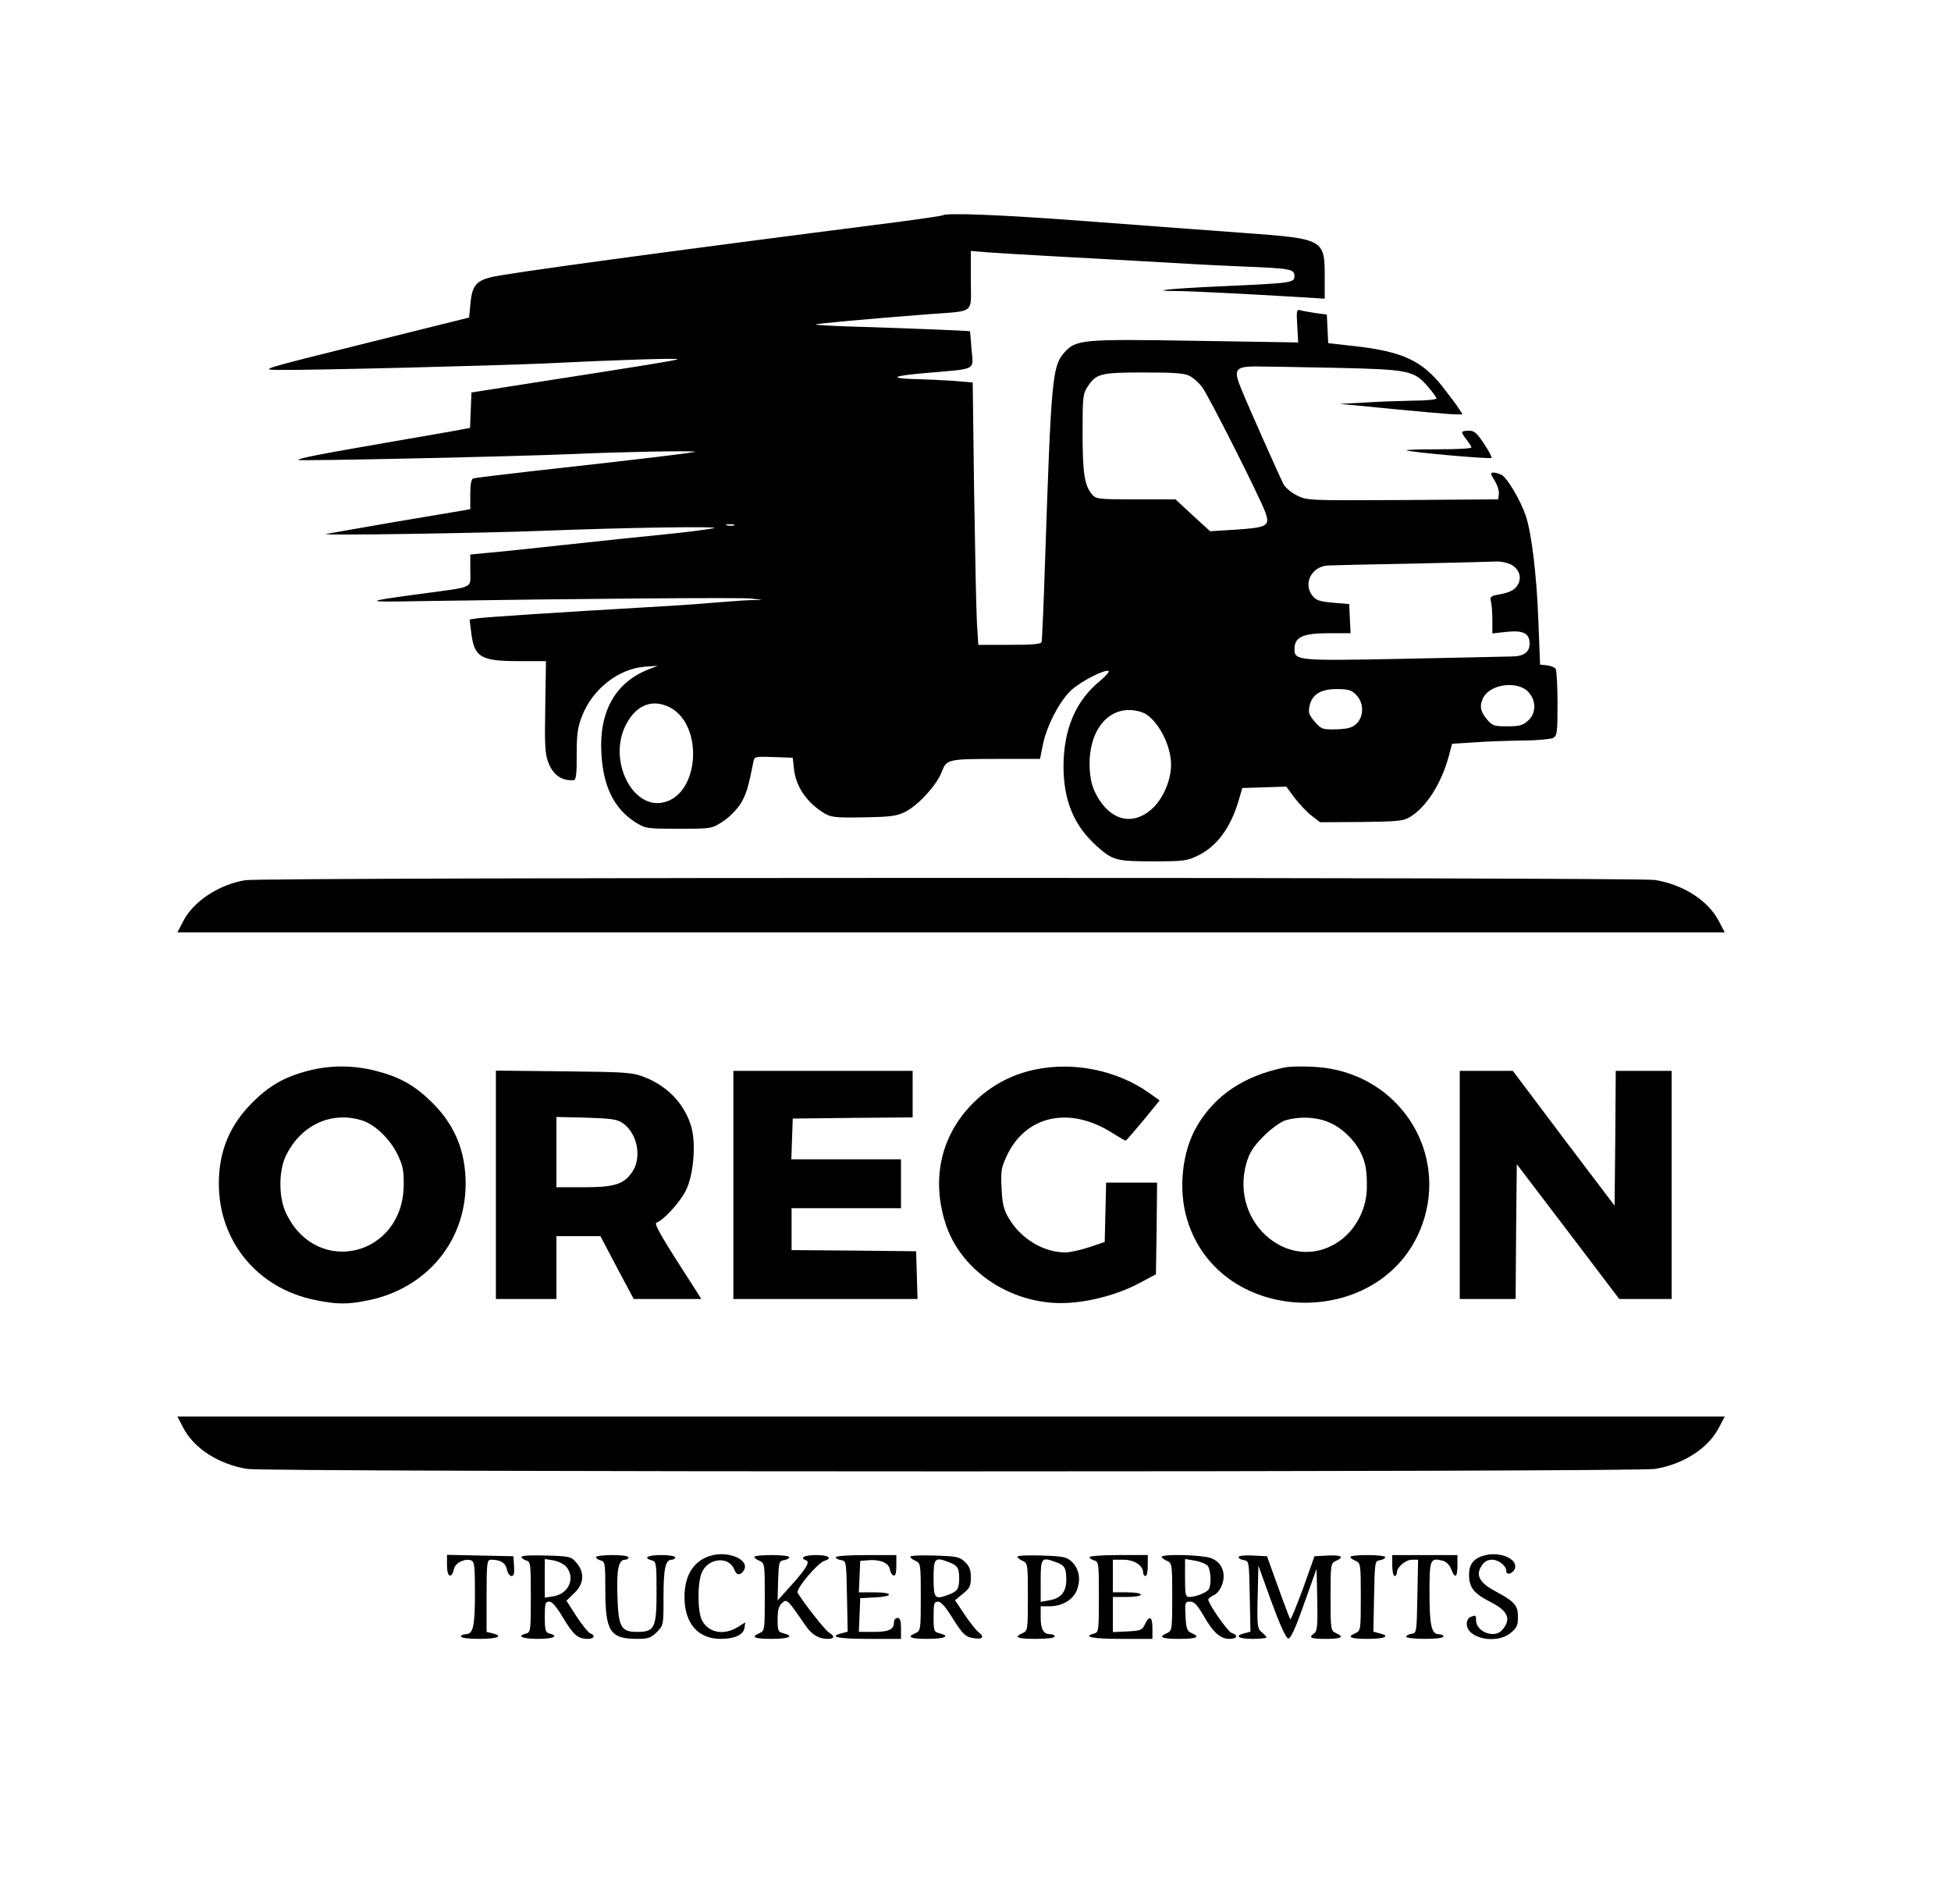 <?xml version="1.0" standalone="no"?>
<!DOCTYPE svg PUBLIC "-//W3C//DTD SVG 20010904//EN"
 "http://www.w3.org/TR/2001/REC-SVG-20010904/DTD/svg10.dtd">
<svg version="1.0" xmlns="http://www.w3.org/2000/svg"
 width="838pt" height="818pt" viewBox="0 0 838 818"
 preserveAspectRatio="xMidYMid meet">

<g transform="translate(0,818) scale(0.1,-0.1)"
fill="#000000" stroke="none">
<path d="M4049 7255 c-3 -2 -95 -16 -204 -30 -986 -126 -1671 -219 -1737 -236
-63 -16 -80 -38 -87 -109 l-6 -64 -450 -112 c-446 -111 -449 -112 -370 -113
134 -2 926 18 1150 28 322 16 571 23 565 18 -5 -5 -129 -25 -650 -106 l-235
-37 -3 -76 -3 -76 -32 -6 c-18 -4 -161 -29 -319 -56 -307 -53 -391 -70 -386
-76 6 -5 939 15 1188 26 209 9 469 14 515 10 20 -2 -239 -33 -700 -84 -132
-15 -246 -29 -252 -31 -9 -3 -13 -26 -13 -68 l0 -64 -32 -6 c-18 -3 -154 -26
-303 -51 -148 -26 -277 -48 -285 -50 -24 -7 684 4 935 14 353 14 776 20 730
11 -22 -5 -114 -17 -205 -26 -91 -9 -284 -29 -430 -45 -146 -16 -298 -32 -337
-35 l-73 -7 0 -68 c0 -80 22 -69 -205 -100 -261 -35 -261 -37 0 -32 635 10
1365 16 1410 11 l50 -6 -53 -1 c-30 -1 -106 -7 -170 -12 -64 -6 -191 -14 -282
-19 -332 -19 -686 -42 -719 -47 l-34 -5 7 -56 c13 -107 40 -123 208 -123 l113
0 -3 -196 c-3 -164 -1 -203 13 -239 21 -55 59 -81 111 -76 8 1 12 35 11 109 0
89 4 117 23 166 44 115 156 203 269 212 l56 4 -38 -15 c-143 -55 -214 -181
-204 -359 7 -144 55 -240 146 -298 44 -27 48 -28 186 -28 139 0 142 0 188 30
26 16 60 50 77 76 25 41 34 70 56 182 4 22 8 23 87 20 l82 -3 6 -53 c9 -73 55
-139 127 -184 31 -19 48 -21 170 -19 118 2 143 5 181 24 55 28 134 114 156
171 21 55 25 56 250 56 l172 0 12 59 c16 82 73 191 122 236 43 39 141 89 160
83 6 -2 -10 -21 -35 -42 -105 -85 -157 -207 -158 -366 0 -148 44 -255 141
-343 70 -63 85 -67 244 -67 134 0 146 2 195 26 79 39 138 119 172 234 l16 55
95 3 94 3 37 -50 c21 -27 53 -61 73 -76 l35 -27 177 1 c159 2 181 4 210 22 70
43 132 141 164 254 l16 60 94 6 c52 4 145 7 207 8 62 0 122 6 133 11 17 10 19
22 19 148 0 75 -4 142 -8 149 -4 6 -21 13 -37 15 l-30 3 -7 180 c-7 199 -29
386 -55 461 -22 65 -79 161 -103 174 -10 5 -26 10 -35 10 -14 0 -14 -5 5 -35
12 -19 20 -45 18 -57 l-3 -23 -410 -3 c-409 -2 -410 -2 -455 20 -25 13 -50 34
-57 48 -21 42 -154 341 -181 408 -35 84 -27 97 59 98 35 0 190 -3 344 -6 317
-7 339 -11 400 -83 19 -22 35 -44 35 -49 0 -4 -44 -9 -97 -9 -54 -1 -147 -4
-208 -8 l-110 -6 85 -8 c264 -26 388 -37 414 -37 l28 0 -18 28 c-9 15 -42 57
-71 95 -88 109 -171 147 -373 170 l-115 13 -3 61 -3 62 -47 6 c-26 4 -55 9
-66 12 -17 5 -18 0 -14 -66 l4 -72 -436 7 c-492 8 -519 6 -569 -51 -51 -58
-56 -111 -82 -890 -6 -187 -13 -346 -15 -352 -2 -10 -39 -13 -138 -13 l-134 0
-6 98 c-3 53 -8 307 -12 563 l-6 466 -82 7 c-44 3 -110 6 -146 7 -138 3 -125
14 30 27 219 19 201 9 193 101 -3 42 -6 77 -7 78 -2 2 -241 12 -469 19 -109 3
-196 8 -194 10 3 4 212 23 482 44 207 16 185 -2 185 146 l0 126 73 -6 c39 -3
160 -10 267 -16 273 -15 542 -30 625 -35 39 -2 133 -7 210 -10 197 -8 215 -11
215 -40 0 -30 -7 -31 -320 -45 -220 -10 -310 -20 -189 -20 54 0 311 -13 527
-26 l112 -7 0 89 c0 168 0 168 -355 194 -154 11 -455 34 -670 50 -355 27 -604
37 -616 25z m1061 -690 c16 -8 40 -30 53 -47 28 -37 251 -479 272 -539 21 -58
8 -65 -125 -74 l-112 -7 -31 28 c-18 16 -51 47 -75 69 l-43 40 -170 0 c-167 0
-171 1 -190 23 -31 39 -39 90 -39 263 0 156 1 168 23 200 36 54 54 59 240 59
130 0 175 -3 197 -15z m-1957 -642 c-7 -2 -21 -2 -30 0 -10 3 -4 5 12 5 17 0
24 -2 18 -5z m3337 -168 c34 -18 47 -53 31 -84 -14 -25 -34 -36 -84 -45 -34
-6 -38 -10 -33 -29 3 -12 6 -48 6 -80 l0 -58 63 7 c71 7 97 -7 97 -51 0 -37
-26 -55 -78 -55 -26 -1 -236 -5 -467 -10 -454 -9 -465 -8 -465 43 1 51 36 67
150 67 l91 0 -3 63 -3 62 -69 6 c-56 5 -73 10 -88 29 -43 53 -4 129 69 131 21
1 184 5 363 8 179 4 340 8 358 9 18 1 46 -5 62 -13z m77 -550 c32 -37 31 -89
-3 -120 -23 -21 -37 -25 -90 -25 -57 0 -64 2 -88 31 -28 33 -32 58 -15 92 32
61 152 74 196 22z m-742 -10 c34 -33 34 -93 1 -124 -18 -17 -36 -22 -86 -24
-59 -1 -64 0 -92 32 -24 27 -29 39 -24 65 10 52 47 76 117 76 50 0 64 -4 84
-25z m-2947 -54 c144 -76 127 -369 -25 -407 -136 -35 -243 180 -165 332 44 86
114 114 190 75z m2045 -29 c58 -39 107 -138 107 -217 0 -63 -31 -138 -74 -182
-74 -73 -160 -67 -223 15 -38 51 -53 98 -53 172 0 135 70 230 170 230 27 0 56
-8 73 -18z"/>
<path d="M6280 6323 c0 -5 9 -19 20 -33 11 -14 20 -28 20 -32 0 -5 -64 -8
-142 -8 -78 0 -139 -2 -137 -4 7 -8 359 -39 365 -33 3 3 -11 30 -32 61 -30 46
-42 56 -65 56 -16 0 -29 -3 -29 -7z"/>
<path d="M1053 4399 c-114 -19 -224 -92 -267 -178 l-24 -46 3323 0 3323 0 -24
46 c-45 89 -152 159 -276 179 -79 12 -5979 12 -6055 -1z"/>
<path d="M1322 3580 c-100 -26 -166 -64 -237 -135 -99 -99 -145 -210 -145
-350 0 -247 166 -449 412 -499 95 -20 143 -20 233 -1 248 52 415 253 415 500
0 140 -46 252 -145 350 -73 72 -138 109 -241 135 -96 25 -197 25 -292 0z m230
-212 c56 -16 122 -79 155 -146 23 -48 28 -69 27 -132 -2 -306 -372 -397 -504
-124 -33 66 -34 178 -4 245 62 133 193 197 326 157z"/>
<path d="M4443 3585 c-102 -22 -190 -70 -264 -144 -136 -137 -179 -321 -119
-513 67 -215 300 -363 539 -344 103 8 213 40 296 85 l70 37 3 197 2 197 -109
0 -110 0 -3 -127 -3 -128 -65 -22 c-36 -12 -81 -22 -101 -23 -95 -1 -194 58
-246 147 -22 37 -28 62 -31 129 -4 72 -1 89 21 136 80 176 270 219 455 101 29
-18 54 -33 57 -33 2 0 36 39 75 86 l71 87 -45 32 c-138 98 -327 136 -493 100z"/>
<path d="M5515 3594 c-170 -36 -292 -116 -370 -245 -68 -110 -86 -279 -45
-411 144 -466 851 -474 1011 -12 102 296 -83 606 -395 663 -58 11 -161 13
-201 5z m200 -238 c51 -23 103 -74 128 -124 22 -42 29 -81 28 -152 0 -86 -42
-172 -107 -223 -208 -162 -487 61 -410 328 14 46 29 69 74 115 31 31 73 61 92
67 62 19 140 15 195 -11z"/>
<path d="M2130 3091 l0 -491 130 0 130 0 0 135 0 135 95 0 94 0 71 -135 72
-135 145 0 145 0 -14 23 c-157 243 -191 301 -178 305 31 11 101 88 126 138 33
67 44 197 24 271 -27 97 -99 175 -199 215 -53 21 -73 23 -348 26 l-293 3 0
-490z m547 263 c63 -46 81 -151 36 -212 -36 -50 -76 -62 -205 -62 l-118 0 0
151 0 151 129 -3 c112 -4 133 -7 158 -25z"/>
<path d="M3150 3090 l0 -490 395 0 396 0 -3 103 -3 102 -267 3 -268 2 0 90 0
90 235 0 235 0 0 105 0 105 -235 0 -236 0 3 88 3 87 258 3 257 2 0 100 0 100
-385 0 -385 0 0 -490z"/>
<path d="M6270 3090 l0 -490 120 0 120 0 2 290 3 289 220 -289 220 -290 112 0
113 0 0 490 0 490 -120 0 -120 0 -2 -290 -3 -289 -219 289 -218 290 -114 0
-114 0 0 -490z"/>
<path d="M786 2049 c45 -89 152 -159 276 -179 87 -14 5959 -14 6046 0 124 20
231 90 276 179 l24 46 -3323 0 -3323 0 24 -46z"/>
<path d="M3063 1500 c-79 -18 -123 -82 -123 -180 0 -113 58 -180 155 -180 61
0 99 18 103 48 l3 23 -33 -21 c-60 -36 -125 -24 -153 30 -19 37 -20 159 -1
204 26 63 115 73 139 16 10 -23 16 -26 30 -19 9 6 17 19 17 29 0 37 -74 64
-137 50z"/>
<path d="M6382 1500 c-51 -12 -72 -37 -72 -84 0 -55 20 -81 91 -117 77 -39 92
-74 51 -121 -32 -38 -112 -8 -112 42 0 22 -1 23 -24 14 -9 -3 -16 -17 -16 -29
0 -64 129 -90 189 -39 26 21 31 33 31 68 0 50 -14 66 -98 111 -67 36 -85 69
-58 109 11 18 25 26 45 26 28 0 61 -26 61 -49 0 -22 35 -7 38 16 6 38 -63 67
-126 53z"/>
<path d="M1920 1454 c0 -49 20 -58 30 -13 6 26 47 46 74 36 14 -5 16 -26 16
-142 0 -142 -8 -175 -40 -175 -11 0 -20 -4 -20 -10 0 -6 33 -10 80 -10 78 0
105 12 55 24 l-25 6 0 155 c0 141 2 155 18 155 42 0 63 -13 69 -41 3 -16 12
-29 20 -29 10 0 13 11 11 43 l-3 42 -142 3 -143 3 0 -47z"/>
<path d="M2240 1492 c0 -5 9 -12 20 -15 19 -5 20 -14 20 -157 0 -143 -1 -152
-20 -157 -43 -11 -17 -23 50 -23 67 0 93 12 50 23 -17 4 -20 14 -20 71 0 58 2
66 19 66 13 0 32 -23 60 -70 44 -73 63 -90 105 -90 28 0 35 14 11 24 -8 3 -35
36 -59 73 l-43 67 33 32 c43 40 46 89 10 131 -23 27 -28 28 -130 31 -65 2
-106 0 -106 -6z m193 -43 c39 -48 10 -115 -55 -126 l-38 -6 0 83 0 83 38 -6
c20 -4 45 -16 55 -28z"/>
<path d="M2560 1491 c0 -5 9 -11 20 -14 19 -5 20 -14 20 -127 0 -178 21 -210
136 -210 48 0 60 4 85 29 29 29 29 30 29 151 0 122 8 160 35 160 8 0 15 5 15
10 0 6 -27 10 -60 10 -58 0 -80 -12 -40 -23 19 -5 20 -14 20 -136 0 -154 -8
-171 -83 -171 -70 0 -81 20 -85 155 -4 115 5 155 33 155 8 0 15 5 15 10 0 6
-30 10 -70 10 -38 0 -70 -4 -70 -9z"/>
<path d="M3240 1492 c0 -4 10 -12 23 -17 21 -10 22 -14 22 -155 0 -141 -1
-145 -22 -155 -40 -17 -25 -25 52 -25 74 0 99 12 50 24 -23 6 -25 11 -25 60 0
40 5 57 19 70 21 19 22 18 101 -97 27 -39 57 -57 95 -57 30 0 32 11 6 27 -17
10 -108 126 -135 171 -9 15 85 128 115 137 37 12 18 25 -36 25 -50 0 -73 -12
-42 -23 18 -6 -3 -39 -69 -112 l-54 -60 2 85 c3 80 4 85 26 88 12 2 22 8 22
13 0 5 -34 9 -75 9 -41 0 -75 -3 -75 -8z"/>
<path d="M3590 1491 c0 -5 10 -11 23 -13 22 -3 22 -6 25 -155 l3 -152 -26 -7
c-59 -15 -15 -24 115 -24 l140 0 0 45 c0 33 -4 45 -15 45 -8 0 -15 -8 -15 -18
0 -32 -22 -42 -87 -42 l-64 0 3 73 3 72 63 3 c82 4 80 22 -3 22 l-66 0 3 68 3
67 36 3 c49 4 87 -12 91 -39 2 -12 9 -24 16 -27 8 -2 12 10 12 42 l0 46 -130
0 c-74 0 -130 -4 -130 -9z"/>
<path d="M3910 1493 c0 -4 10 -13 23 -18 21 -10 22 -14 22 -155 0 -141 -1
-145 -22 -155 -40 -17 -25 -25 52 -25 74 0 99 12 50 24 -23 6 -25 10 -25 71 0
57 2 65 19 65 13 0 34 -24 65 -75 41 -64 52 -75 82 -81 44 -8 55 2 28 24 -12
9 -39 44 -62 78 l-40 60 34 28 c29 23 34 33 34 70 0 33 -6 48 -26 67 -23 22
-36 24 -130 27 -57 2 -104 0 -104 -5z m167 -24 c35 -13 43 -25 43 -69 0 -44
-8 -56 -43 -69 -62 -24 -67 -19 -67 69 0 88 5 93 67 69z"/>
<path d="M4370 1493 c0 -4 10 -13 23 -18 21 -10 22 -14 22 -155 0 -141 -1
-145 -22 -155 -41 -18 -24 -25 57 -25 47 0 80 4 80 10 0 6 -8 10 -18 10 -30 0
-42 21 -42 72 l0 48 38 0 c56 0 105 30 119 74 16 46 7 88 -24 118 -22 20 -36
23 -129 26 -57 2 -104 0 -104 -5z m167 -24 c36 -13 43 -25 43 -75 0 -52 -23
-80 -72 -88 l-38 -7 0 91 c0 99 3 103 67 79z"/>
<path d="M4680 1491 c0 -5 9 -11 20 -14 19 -5 20 -14 20 -157 0 -143 -1 -152
-20 -157 -53 -14 -7 -23 115 -23 l135 0 0 45 c0 51 -13 58 -32 18 -12 -26 -19
-28 -76 -31 l-62 -3 0 76 0 75 60 0 c33 0 60 4 60 10 0 6 -27 10 -60 10 l-60
0 0 70 0 70 45 0 c47 0 85 -25 85 -55 0 -8 5 -15 10 -15 6 0 10 20 10 45 l0
45 -125 0 c-69 0 -125 -4 -125 -9z"/>
<path d="M4990 1492 c0 -4 10 -12 23 -17 21 -10 22 -14 22 -155 0 -141 -1
-145 -22 -155 -40 -17 -25 -25 52 -25 77 0 92 8 53 25 -20 9 -23 19 -26 73 -3
59 -2 62 20 62 18 0 31 -15 58 -61 41 -72 72 -99 111 -99 33 0 39 16 10 25
-17 5 -101 125 -101 144 0 4 11 13 24 19 14 6 29 26 36 47 16 49 -2 93 -46
111 -35 15 -214 20 -214 6z m198 -39 c13 -18 16 -81 4 -100 -9 -14 -56 -33
-83 -33 -17 0 -19 8 -19 81 l0 82 43 -7 c23 -4 48 -14 55 -23z"/>
<path d="M5320 1491 c0 -5 10 -11 23 -13 22 -3 22 -6 25 -155 l3 -152 -26 -7
c-45 -11 -26 -24 35 -24 33 0 60 3 60 6 0 3 -9 13 -20 22 -19 16 -21 26 -18
152 l3 135 56 -155 c35 -96 62 -156 72 -158 10 -2 29 37 68 148 l54 151 3
-133 c2 -110 0 -135 -13 -144 -26 -19 -17 -24 50 -24 67 0 81 8 43 25 -22 10
-23 14 -23 155 0 141 1 145 23 155 38 17 24 26 -35 23 l-57 -3 -49 -138 c-28
-75 -52 -135 -55 -133 -2 3 -26 65 -52 138 l-48 133 -61 3 c-35 2 -61 -1 -61
-7z"/>
<path d="M5800 1492 c0 -4 10 -12 23 -17 21 -10 22 -14 22 -155 0 -141 -1
-145 -22 -155 -40 -17 -25 -25 52 -25 74 0 99 12 50 24 l-26 7 3 152 c3 149 3
152 26 155 12 2 22 8 22 13 0 5 -34 9 -75 9 -41 0 -75 -3 -75 -8z"/>
<path d="M5980 1455 c0 -25 5 -45 10 -45 6 0 10 7 10 15 0 23 37 55 65 55 l26
0 -3 -157 c-3 -155 -3 -158 -25 -161 -13 -2 -23 -8 -23 -13 0 -5 36 -9 80 -9
47 0 80 4 80 10 0 6 -9 10 -20 10 -32 0 -40 39 -40 181 0 141 3 148 56 135 16
-4 30 -18 37 -36 16 -43 27 -37 27 15 l0 45 -140 0 -140 0 0 -45z"/>
</g>
</svg>
